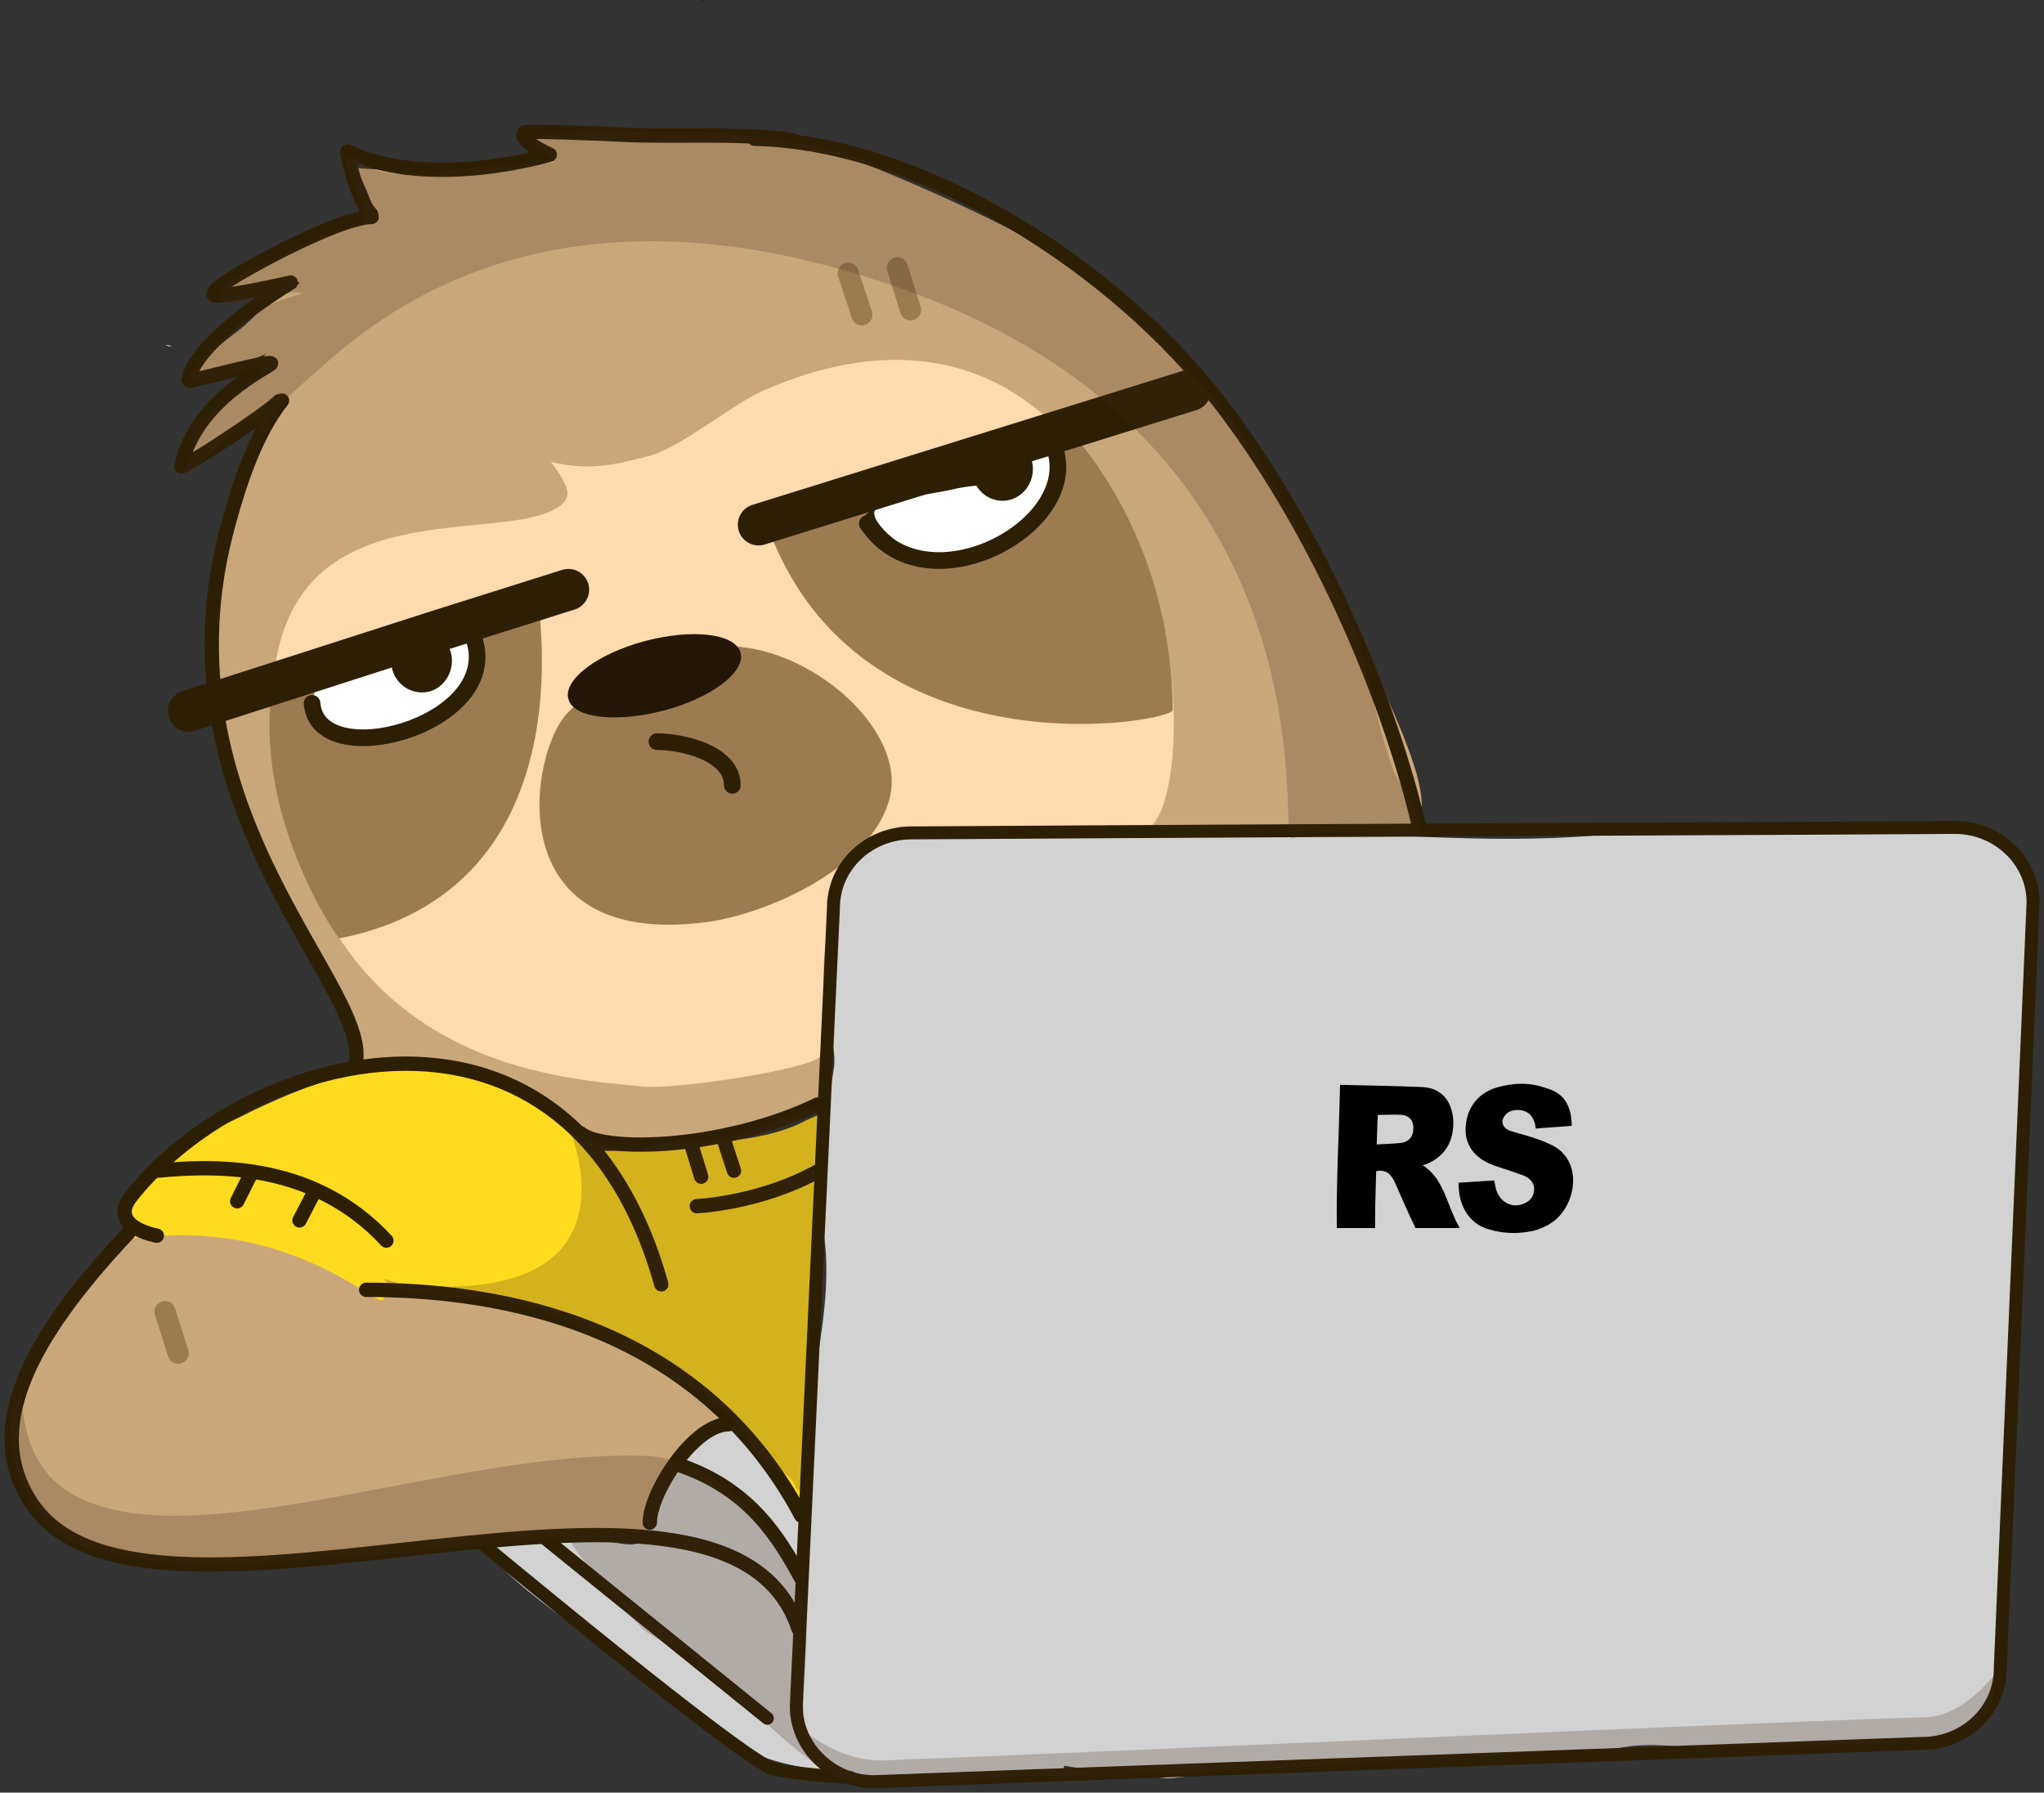 <svg width="374" height="328" viewBox="0 0 374 328" fill="none" xmlns="http://www.w3.org/2000/svg">
<rect x="0" y="0" width="374" height="328" fill="#333333" stroke="none"/>
<g clip-path="url(#clip0_281_963)">
<path d="M146 276.7C147.3 272 136.1 262.1 132.2 258.8C118.5 247 101.1 240.4 83.7 236.7C79.9 235.9 74 240.3 67.1 248.3C60.3 256.3 55.5 246.8 47 245.5C41.8 244.8 28 234.2 25.8 229.7C24.5 227.1 22.4 224.7 23.7 221.5C25.3 217.5 26.5 215.8 29.3 213C34.1 208.2 38.3 207.2 44.3 204.2C54.8 198.9 72.5 191.7 84.6 196.3C91.1 198.7 97.8 200.3 103.4 204.5C104.9 205.6 107.9 210.6 109.8 210.6C118.8 210.6 128.6 209.6 137.4 208.2C140.3 207.7 143.9 206.8 146.5 205.5C147.6 204.9 148.7 204.5 149.8 204C150.2 203.8 150.6 202.7 150.7 203.1C151.4 205.1 150.5 216.8 150.1 219.5C149.6 222.7 149.9 231.2 149.5 234.4C148.3 243 148.6 248.7 148.6 257.5C148.6 263 147.1 264.5 147.1 269.9C147.1 271.7 146.8 273.1 146.5 274.8C146.4 274.9 145.8 277.4 146 276.7Z" fill="#FFDB1F"/>
<path d="M249.3 152.9C260.3 151.9 259.1 153.2 260 149.2C261.4 142.3 253.2 127.1 250.7 120.5C247.1 110.8 238.2 98.7 233.3 89.5C230.1 83.4 224.4 76.1 220.7 70.4C218.2 66.5 213.5 62.9 210.4 59.5C206.4 55.2 199.9 52.3 192.9 46.8C185.9 41.3 157.2 29 150.1 27.1C143.1 25.2 126.2 25.3 117.8 25.2C109.4 25.2 101.6 24.3 98.2 24.9C92.8 25.8 101.6 27.6 98.5 29.4C95.9 30.9 93.6 31.4 90.9 31C84 30 76.4 31 69.4 31C68.7 31 62.8 30.7 62.8 30.3C62.8 29.3 64.8 30.9 65.4 31.6C66.3 32.7 69.3 39.4 68.1 39.8C67.4 40 62.1 40.8 59.8 41.2C55.9 41.9 53.9 45.8 50.5 46.5C48.8 46.8 43.4 50.1 42.6 51.8C42.5 52 42.1 52.3 42.3 52.5C42.5 52.7 43 52.6 43.3 52.5C44.1 52.3 57.7 50.5 54.2 52.2C48.5 55 46.9 58 43.6 60.5C41.6 62 36.8 65.8 35.3 67.7C35.1 67.9 35.4 70.4 35.6 70.4C36.5 70.7 47.1 65.3 48.5 64.8C49 64.6 46.5 66.9 46.7 67.4C47.1 68.1 48.7 66.7 48.5 66.8C45.9 68.1 41.1 71.9 39.6 74.4C38.3 76.5 34.2 82.1 33.4 83.8C32.7 85.5 35.9 83.6 36.6 83.6C38 83.6 46.6 77.2 48.2 76C48.9 75.5 51.5 72.1 52.8 73C53 73.1 45.2 85.2 43.9 88.6C40.5 97.4 40 104.9 38.7 113.7C37.6 121.5 39.2 132.3 41.2 139.8C43.7 149.3 49.6 159.8 54 168.6C56.7 174 60.3 178.5 62.5 184C63.3 185.9 65.2 190.3 65.2 195.3C72.9 193.5 84.4 195.3 89 196.8C93.3 198.2 101.2 202.7 108.3 208.4C117.7 210.3 145 208.6 151.1 200.5C153.3 197.5 151.8 192.5 151.4 189.3C150.7 183.8 152.3 178.7 153.1 173.4C153.8 168.3 153 163.6 155.4 158.8C156.6 156.3 158.4 154.4 161.5 153.8C170.7 152 181.9 150.5 191.1 151.2C197.2 151.7 203.8 151.9 210 151.9C212.3 151.9 215.4 151.4 217.6 151.9C220.2 152.5 224.2 150.9 226.7 151.8C230.7 153.1 232.9 153.4 236.8 152.9C240.1 152.5 243.3 153.7 246.4 153.2C247 153.1 258.7 151.6 259.1 151.7C259.4 152.1 238.3 153.9 249.3 152.9Z" fill="#CAA77A"/>
<path d="M132.7 259.8C130.2 260.1 129.1 262 127.4 263.4C126.5 264.1 125.2 264.2 124.4 265.1C122.3 267.4 120.2 271.5 119.4 274.6C119.2 275.3 118.1 281.4 118 281.5C116.8 282.3 113.6 281.2 112.2 281.4C105.3 282.3 98 281 91 281.7C81.4 282.6 72.5 285.1 63.2 284.8C57.7 284.6 51.8 285.9 46.2 286.2C42.2 286.4 26.8 286.5 18.5 283.8C9.1 280.7 4.9 277.5 2.6 267.4C2.2 265.8 2.2 262.8 2.2 261C2.3 256.8 4.6 251 7.1 247.7C8.6 245.8 8.7 243.2 10.5 241.3C12.7 239 15.2 236.7 17.2 234.2C18.9 232 22.9 226.1 26 226.3C28.6 226.5 45.9 223 66.2 236C73 240.4 68 235.8 72.8 235.7C76.1 235.6 79.4 235.6 82.7 236.2C102.5 239.9 113.5 245.5 122.6 251C123.9 251.8 135.5 258 132.4 261C131.4 262 128.6 262.2 127.2 262.8" fill="#CAA77A"/>
<path d="M362.2 153.2C374.7 153.2 371.9 180.7 371.3 188.7C370.8 195.6 370 202.5 369.2 209.3C368.8 212.4 369.6 215.6 369.2 218.7C367.7 229.4 370.4 239.4 368.6 250C366.8 260.6 368.5 272.4 366.7 283C365.6 289.5 366.4 296.4 366.4 303C366.4 306 363.9 311.6 361.6 313.9C355.5 320 353.7 317.7 346.1 318.8C335.2 320.4 322.6 321.1 311.5 320C307.6 319.6 303.3 319.1 299.4 319.4C296.6 319.6 293.6 320.5 290.9 320.9C284.6 321.8 278.1 321.5 271.8 322.4C268.3 322.9 264.5 321.8 261 322.3C253.8 323.2 246 322.9 238.8 322.9C231.9 322.9 225.9 324.9 219 324.9C216.8 324.9 214.3 325.7 212 325.2C206.5 324.1 200.5 324.2 195 323.1C193.9 322.9 195.8 327.4 190.2 325.3C184.7 323.2 184.1 325.4 181.9 325.4C177.2 325.4 174.4 325.3 169.6 326C167.3 326.3 166.5 327.3 162 326.4C157.5 325.5 157.9 324.4 154.5 325.1C150.6 325.9 150.1 324 145.5 323.1C139.4 321.9 133 319.1 128.5 315.3C124.1 311.6 117.5 306.8 112.9 303.3C106 298 93.6 290 88.5 283.1C87.3 281.5 93.6 281.8 91.9 281.8C91.6 281.8 91.1 281.8 91 281.5C90.7 281 92.2 281.2 92.8 281.2C94.6 281.2 96.2 281.8 98 281.8C102.5 281.8 107.2 281.5 111.7 282.1C112.9 282.3 116.1 283.1 117.2 282.1C119 280.3 118.4 275.1 119.3 272.4C120.8 268 124.8 266.2 126.9 262.7C127.6 261.6 132.9 260.3 134.7 261.1C139.7 263.2 141.3 268.7 143.9 273C145 274.8 145.7 276.8 146.6 278.8C146.7 279 146.7 279.5 146.9 279.4C148.5 278.9 147.9 273.3 148.1 272.1C149.4 265.6 147.9 258.6 149 252.1C150.3 244.1 152 234.6 150.8 226.3C150.1 221.7 148.4 215.5 149.3 210.8C150.3 205.7 151.9 200.6 152.6 195.3C153.1 191.7 151.1 187.4 151.6 183.8C152.7 176.1 149.6 167 153.2 159.8C158.8 148.5 172.5 150.4 182.9 151C188.3 151.3 195.5 153.7 200.8 153C205.2 152.4 211.5 151.9 215.9 152.4C222.1 153.2 227.1 152.3 233.3 152.3C253 152.3 271.6 154.5 291.6 152.9C296 152.5 300.5 151.6 304.9 151.1C311.1 150.4 317.5 151.5 323.7 151.1C329.9 150.7 336.7 150.2 342.8 151.1C351.2 152.3 368.8 149.6 370.8 160C371.3 162.7 371.5 165.2 370.1 168.1" fill="#D2D2D2"/>
<path d="M209.5 151.8C217.3 150 219.9 100.3 192.6 77.4C189.6 74.9 172.8 56.9 139.6 71.5C134.1 73.9 124.3 82.1 118.5 83.5C112.8 84.9 108.2 86.3 100.8 84.5C104.7 89.6 104.2 91.1 102.8 92.3C96.1 97.9 74.4 93.8 61.1 103C45.9 113.5 49.5 136.2 52.7 149.3C64 196.2 104.4 197.4 117.6 198.8C124 199.4 148.3 195.6 150.1 193.3C151.5 191.5 151.3 182.7 150.9 180.6C149.8 174 153.3 155.4 160.9 153.5C166.2 152.2 172.5 152.9 178 152.9C185 152.9 192 152.4 199 151.6C201.3 151.2 198.3 154.3 209.5 151.8Z" fill="#FFDBAF"/>
<path d="M130.2 118.4C146.4 116.4 166.1 133 162.8 146C159.5 159 140 167.3 129.4 168.7C90.4 173.9 97.1 136.8 104 130.3C105.6 128.8 108.4 125.6 110.7 125.3" fill="#9D7B51"/>
<path d="M141.5 99C159.5 142.1 214.7 132.1 214.6 129.9C214.3 101.8 200.7 83.7 193.9 76.8C192.9 75.8 181.3 83.1 179.2 83.4C175.8 83.8 172.2 85.1 168.8 86.1C162.4 87.8 156.2 88.4 150 90.8C147.9 91.6 142 93.2 140.9 95.4C140.4 96.2 141.1 98.1 141.5 99Z" fill="#9D7B51"/>
<path d="M99.8 111.2C99.2 111.2 98.8 112 98.8 112.5C98.6 114.5 106 163 62.1 171.7C61.8 171.8 46.1 149.1 49.9 125.1C51 118.4 64.2 121.1 70.6 119C74.8 117.6 78.2 115.3 82.9 114.7C86.9 114.2 90.3 112.4 94.3 111.9C95.8 111.8 100.4 111.2 99.8 111.2Z" fill="#9D7B51"/>
<path d="M192.2 81.2C192.1 80.5 192.5 82.2 192.5 82.8C192.6 84.1 192.3 85.1 191.9 86.4C190.9 90 189.2 93.4 186.5 95.9C182.3 99.8 169.2 104.3 164.3 101.5C162.6 100.5 157.8 97.3 158.1 94.8C158.3 93.4 162.9 91.9 164.1 91.3C167.2 89.6 171.3 89.5 174.7 88.6C178.3 87.6 181.8 85.7 185.5 84.6C187.4 83.9 192.4 83.1 192.2 81.2Z" fill="#2D1F04"/>
<path d="M192.1 81.9C192.3 83.5 193.2 85.2 193 86.9C191.6 97.1 178.5 102.5 169.3 101.9C166.8 101.7 158.8 95.7 160.1 93.3C161 91.6 172.6 90 174.1 89.6C177.2 88.8 180.4 88.8 183.6 88.3C188.5 87.5 190.8 77.9 195.3 77.5" fill="white"/>
<path d="M86 116.2C88 114.8 87.9 123.6 86.5 125.4C82.6 130.2 62.2 140.1 58.5 130C58.2 129.1 56.9 127.3 57.8 126.2C60.9 122.3 66.4 123.2 70.8 121.6C74.3 120.3 78 119.2 81.6 117.9C83.8 117.1 83.8 117.8 86 116.2Z" fill="white"/>
<path d="M31.5 63.3C30.6 63.4 31.1 63.4 30.2 63.1Z" fill="white"/>
<path d="M45 220.9C45.1 220.6 45.3 220.4 45.4 220.1Z" fill="white"/>
<path d="M263.3 208.9C263.3 208.7 263.3 208.7 263.5 208.8Z" fill="#A6A6A6"/>
<path d="M51.6 73.3C46.8 79.4 43.9 88.2 41.9 95.5C27 148.5 69.9 182 64.8 195.4" stroke="#2D1F04" stroke-width="2.62" stroke-miterlimit="10" stroke-linecap="round" stroke-linejoin="round"/>
<path d="M51.1 73.4C48.6 75.9 33.1 86 33.2 85.3C35.6 73.2 49.6 67 49.6 66.5C49.6 65.8 34.5 69.9 34.5 69.7C35.5 62.3 53.2 51.7 53.2 51.7C53.2 51.7 40.4 54.6 39.1 54C38.9 53.9 39.4 53.1 39.6 52.9C41.9 50.6 61.9 39.7 68 39.7" stroke="#2D1F04" stroke-width="2.62" stroke-miterlimit="10" stroke-linecap="round" stroke-linejoin="round"/>
<path d="M67.9 39.2C65.3 36.6 63.3 27.6 63.6 27.7C78.6 34.9 100.6 28.3 100.6 28.3C100.6 28.3 94.5 25.6 96 24.2C96.3 23.9 111.4 24.5 112.8 24.6C123.7 25.2 134.1 24.2 144.7 25.6" stroke="#2D1F04" stroke-width="2.62" stroke-miterlimit="10" stroke-linecap="round" stroke-linejoin="round"/>
<path d="M138.1 25.4C168.3 26 204.2 48.7 223.5 74.1C242 98.3 254.6 129.4 259.7 151.4" stroke="#2D1F04" stroke-width="2.62" stroke-miterlimit="10" stroke-linecap="round" stroke-linejoin="round"/>
<path d="M138.8 96L217.8 71.4" stroke="#2D1F04" stroke-width="7.6" stroke-miterlimit="10" stroke-linecap="round" stroke-linejoin="round"/>
<path d="M104 107.9L79.9 115.5L34.5 130.1" stroke="#2D1F04" stroke-width="7.6" stroke-miterlimit="10" stroke-linecap="round" stroke-linejoin="round"/>
<path d="M158.7 95.8C169 111.3 196.6 97.2 193.3 83.1" stroke="#2D1F04" stroke-width="3.05" stroke-miterlimit="10" stroke-linecap="round" stroke-linejoin="round"/>
<path d="M57.1 128.7C58.1 141.7 91.3 132.9 86.9 117.4" stroke="#2D1F04" stroke-width="3.05" stroke-miterlimit="10" stroke-linecap="round" stroke-linejoin="round"/>
<path d="M104 127.9C103 124.4 109.3 119.6 118 117.3C126.7 115 134.5 115.9 135.5 119.4C136.5 122.9 130.2 127.7 121.5 130C112.7 132.3 104.9 131.4 104 127.9Z" fill="#251707"/>
<path d="M168.2 87.3C168.4 87 168.7 86.7 168.9 86.4" stroke="#2D1F04" stroke-width="3.05" stroke-miterlimit="10" stroke-linecap="round" stroke-linejoin="round"/>
<path d="M71.8 122.6C71 119.6 72.7 116.4 75.6 115.5C78.5 114.6 81.6 116.4 82.5 119.4C83.3 122.4 81.6 125.6 78.7 126.5C75.7 127.3 72.7 125.6 71.8 122.6Z" fill="#2D1F04"/>
<path d="M178.1 87.5C177.3 84.5 179 81.3 181.9 80.4C184.8 79.5 187.9 81.3 188.8 84.3C189.6 87.3 187.9 90.5 185 91.4C182 92.3 178.9 90.5 178.1 87.5Z" fill="#2D1F04"/>
<path d="M128.2 0.3C128.2 0.2 128.3 0.1 128.4 0.1C128.6 0 128.7 0.1 128.7 0.1C128.7 0.2 128.6 0.3 128.5 0.3C128.4 0.4 128.2 0.3 128.2 0.3Z" fill="#2D1F04"/>
<path d="M134 143.7C134 137.7 124.7 135.7 120.2 135.7" stroke="#2D1F04" stroke-width="3.05" stroke-miterlimit="10" stroke-linecap="round" stroke-linejoin="round"/>
<path d="M146.6 277.3C127.9 242.3 91.8 236 67 236" stroke="#2D1F04" stroke-width="2.62" stroke-miterlimit="10" stroke-linecap="round" stroke-linejoin="round"/>
<path d="M146.1 298C132.5 257.1 26.8 306.6 5.8 275.1C-3.3 261.5 5.3 244.9 23.5 225.6" stroke="#2D1F04" stroke-width="2.62" stroke-miterlimit="10" stroke-linecap="round" stroke-linejoin="round"/>
<path d="M133.3 260.6C127 260.6 118.9 273 118.9 278.6" stroke="#2D1F04" stroke-width="2.62" stroke-miterlimit="10" stroke-linecap="round" stroke-linejoin="round"/>
<path d="M124.1 268C137.2 272.4 142.5 281.3 146.6 288.8" stroke="#2D1F04" stroke-width="2.62" stroke-miterlimit="10" stroke-linecap="round" stroke-linejoin="round"/>
<path d="M121 235C104.5 175.9 45.4 191.8 24 218.9C19.6 224.5 28.7 226.1 28.7 226.1" stroke="#2D1F04" stroke-width="2.62" stroke-miterlimit="10" stroke-linecap="round" stroke-linejoin="round"/>
<path d="M149.6 202.1C142.8 205.4 135 207.5 127.8 208.6C117.7 210.1 108.9 209.5 106.3 207.4" stroke="#2D1F04" stroke-width="2.62" stroke-miterlimit="10" stroke-linecap="round" stroke-linejoin="round"/>
<path d="M149.5 214.4C138.9 220.2 127.5 220.7 127.5 220.7" stroke="#2D1F04" stroke-width="2.62" stroke-miterlimit="10" stroke-linecap="round" stroke-linejoin="round"/>
<path d="M132.6 209L134.3 214.2" stroke="#2D1F04" stroke-width="2.62" stroke-miterlimit="10" stroke-linecap="round" stroke-linejoin="round"/>
<path d="M126.7 210.1L128.3 215.3" stroke="#2D1F04" stroke-width="2.62" stroke-miterlimit="10" stroke-linecap="round" stroke-linejoin="round"/>
<path d="M45.8 215L43.4 219.8" stroke="#2D1F04" stroke-width="2.62" stroke-miterlimit="10" stroke-linecap="round" stroke-linejoin="round"/>
<path d="M57.3 218.5L54.8 223.3" stroke="#2D1F04" stroke-width="2.62" stroke-miterlimit="10" stroke-linecap="round" stroke-linejoin="round"/>
<path d="M28.9 214.2C40.4 213.1 57.7 213 70.7 227" stroke="#2D1F04" stroke-width="2.62" stroke-miterlimit="10" stroke-linecap="round" stroke-linejoin="round"/>
<path d="M140.4 314.4L99.2 281.1" stroke="#2D1F04" stroke-width="2.37" stroke-miterlimit="10" stroke-linecap="round" stroke-linejoin="round"/>
<path d="M164.2 49L166.6 56.7" stroke="#9D7B51" stroke-width="3.87" stroke-miterlimit="10" stroke-linecap="round" stroke-linejoin="round"/>
<path d="M30.2 240L32.6 247.6" stroke="#9D7B51" stroke-width="3.87" stroke-miterlimit="10" stroke-linecap="round" stroke-linejoin="round"/>
<path d="M155.2 50L157.7 57.6" stroke="#9D7B51" stroke-width="3.87" stroke-miterlimit="10" stroke-linecap="round" stroke-linejoin="round"/>
<path opacity="0.23" d="M71.6 235.2C71.1 235 70.7 234.7 70.4 234.2C70 233.7 71.7 234.5 72.3 234.6C72.6 234.7 72.8 234.9 73.1 235C75 235.5 78 235.3 80.1 235.4C116.6 236.2 104.5 207.6 104.5 207.5C104.6 207.3 105 207.4 105.3 207.5C107.7 208.1 109.9 209.6 112.3 210.2C116.6 211.3 120.1 209 124.6 209C131.1 209 135.5 207.6 141.6 205.2C142.6 204.8 149.7 202.4 150.7 202.7C151.5 203 150.2 218.3 150.2 220.4C150.2 227.9 148.2 235.7 147.7 243.2C147.3 249.4 148.2 255.7 147.3 261.8C146.8 265.1 146.5 268.6 146.5 271.9C146.5 272.2 146.7 272.6 146.5 272.7C145.9 273 145.4 271.7 145.3 271.5C143.8 268.5 140.3 268.9 138.6 266.1C135.2 260.5 133.2 257.4 125.5 253.4C117.8 249.4 105.2 240.7 94.1 238.5C86.8 237 78.7 237.9 71.6 235.2Z" fill="#3F2719"/>
<path d="M357.7 151.4C365.6 151.4 372 157.6 372 165.1L366 305.3C366 312.9 359.6 319 351.7 319L189.7 324.9L160 326C156.5 326 153.3 324.8 150.8 322.7C147.7 320.2 145.7 316.4 145.7 312.2L152.5 166.1C152.5 158.5 158.9 152.4 166.8 152.4C166.8 152.4 230.6 152 278.4 151.8C326.1 151.6 357.7 151.4 357.7 151.4Z" stroke="#2D1F04" stroke-width="2.37" stroke-miterlimit="10" stroke-linecap="round" stroke-linejoin="round"/>
<path d="M155.5 325.2C152.8 325.2 144.7 324.4 141.6 323.7C136.1 322.3 87.8 282.1 87.8 282.1" stroke="#2D1F04" stroke-width="2.37" stroke-miterlimit="10" stroke-linecap="round" stroke-linejoin="round"/>
<path opacity="0.23" d="M47.6 79.8C47.6 80.8 46.8 81.7 46.4 82.7C45.8 84.3 47.7 79.6 48.6 78.1C50.4 75.2 52.9 72.2 55.5 70.1C63.2 63.8 95.6 27.2 167.1 53.6C243.2 81.7 234.3 149.9 236.1 153.2C236.5 154 239.4 152 240 152.1C241.2 152.2 259 152.4 259 152.4C261.6 150.3 256 143.6 255.1 141.3C250.4 129 250.5 117.4 243.5 106.3C238.5 98.3 233.6 88.9 228.2 81C215 62 196.7 47.6 175.7 37.2C168.7 33.7 165.5 31.9 158.2 29.3C149.3 26.1 133.7 23.9 124 24.1C120.6 24.2 100.2 23.9 98.3 25C95.7 26.4 102.1 28.5 101.3 29.7C101.2 29.8 84.4 30.7 82 31.2C78.5 32 72.5 32.3 69 31.2C68.5 31.1 64 28 63.6 28.5C62.3 30.6 67.5 37.9 66.5 40.2C66.3 40.6 45.3 48.8 42.2 51.3C41.7 51.7 39.8 54 40.5 54.8C42.2 56.9 51.1 53.8 53.7 53.5C54.3 53.4 55.4 53.7 55.4 53.7C55.4 53.7 49.7 55.2 47.3 56.8C42.3 60.2 38.3 63.7 34.8 68.6C34.4 69.2 35.6 68.9 36.4 69.9C37.8 71.6 46.8 65.7 48 67.6C49.1 69.5 49 67.7 48.2 68.3C47 69.1 38.8 75.3 37.6 76C30.6 79.9 38.9 77.7 34.6 84.3C34.5 84.4 33 86.7 33.5 86.8C36.9 87 47.7 69.9 47.6 79.8Z" fill="#3F2719"/>
<path opacity="0.23" d="M107.2 283.7C97.8 275.6 115.4 296.2 117.9 298.3C121.1 301 125.1 300.9 127.7 304C131.3 308.5 136.9 312.2 141.3 316.3C144.9 319.6 150 324 155.2 325.8C162.9 328.6 179.9 324.9 188.4 324.9C236.3 325.1 273.2 319.5 318.4 319.5C348.3 319.5 366.7 319.2 364.9 306.8C364.8 306 359.9 313.9 352.4 314.2C316.7 315.3 206.6 320.4 161.9 322.1C154.6 322.4 149.3 318.1 148.4 317.7C145.4 316.1 148.3 301.7 147.4 295.6C145.5 282.4 132 266.9 118.3 266.4C83.5 265.1 35.2 285.5 13.6 273.6C7.7 270.4 4.2 264.4 3.9 254.5C-1 261.2 3.8 278.6 14.7 282.8C18.6 284.3 28.5 285.9 32.6 286.1C37.4 286.4 43.6 286.8 48.3 286.1C59 284.6 69.2 285 79.9 283.5C87 282.5 94 282.3 101 281.3C103.8 280.9 108.4 284.7 107.2 283.7Z" fill="#3F2719"/>
<path d="M116 64.2C115.9 63.9 115.7 63.6 115.6 63.3Z" fill="#CAA77A"/>
<path d="M245.2 198.5C250.3 198.6 255.2 198.7 260.2 198.9C264.3 199.1 265.7 202.1 265.9 204.9C266.1 208.8 264.4 211.6 261 213C260.8 213.1 260.6 213.1 260.3 213.2C264.3 215.7 264.7 220.6 267.1 224.7C264.2 224.7 261.7 224.7 259 224.7C257.7 222 256.5 219.3 255.3 216.5C254.6 215 253.8 213.9 251.8 214.3C251.7 217.7 251.6 221.1 251.6 224.7C249.2 224.7 247 224.7 244.6 224.7C244.5 216.2 245 207.6 245.2 198.5ZM252.1 204C252 205.8 252 207.4 251.9 209.4C253.4 209.3 255 209.3 256.5 209.1C257.8 208.9 258.6 207.9 258.6 206.6C258.7 205.2 258 204.2 256.6 204C255.2 203.9 253.7 204 252.1 204Z" fill="black"/>
<path d="M287.6 206C285.3 206.2 283.2 206.3 281 206.5C280.8 204.3 279.6 203.1 277.7 203.1C276.5 203.1 275.4 203.5 274.9 205C274.9 206.3 275.7 206.7 276.6 207C278.2 207.5 279.9 207.9 281.5 208.5C282.4 208.8 283.3 209.2 284.1 209.6C289.5 212.4 288.5 219.9 284.6 223.2C283.3 224.3 281.6 225 280.1 225.3C277.5 225.8 274.9 225.7 272.3 224.9C268.9 223.9 266.8 220.7 266.9 216.4C269 216.3 271.2 216.1 273.4 216C273.5 216.5 273.6 217 273.7 217.5C274.4 220 276.7 221.2 278.9 220.2C279.9 219.8 280.6 219 280.7 217.8C280.8 216.7 280.2 215.9 279.4 215.4C278.7 215 277.9 214.8 277.1 214.5C275.5 213.9 273.8 213.5 272.3 212.8C269.3 211.4 267.9 208.9 268.2 205.9C268.5 202.6 270.5 200 273.8 199C276.9 198.1 279.9 198 282.9 199.1C286.1 200 287.5 202.1 287.6 206Z" fill="black"/>
</g>
<defs>
<clipPath id="clip0_281_963">
<rect width="374" height="328" fill="white"/>
</clipPath>
</defs>
</svg>

